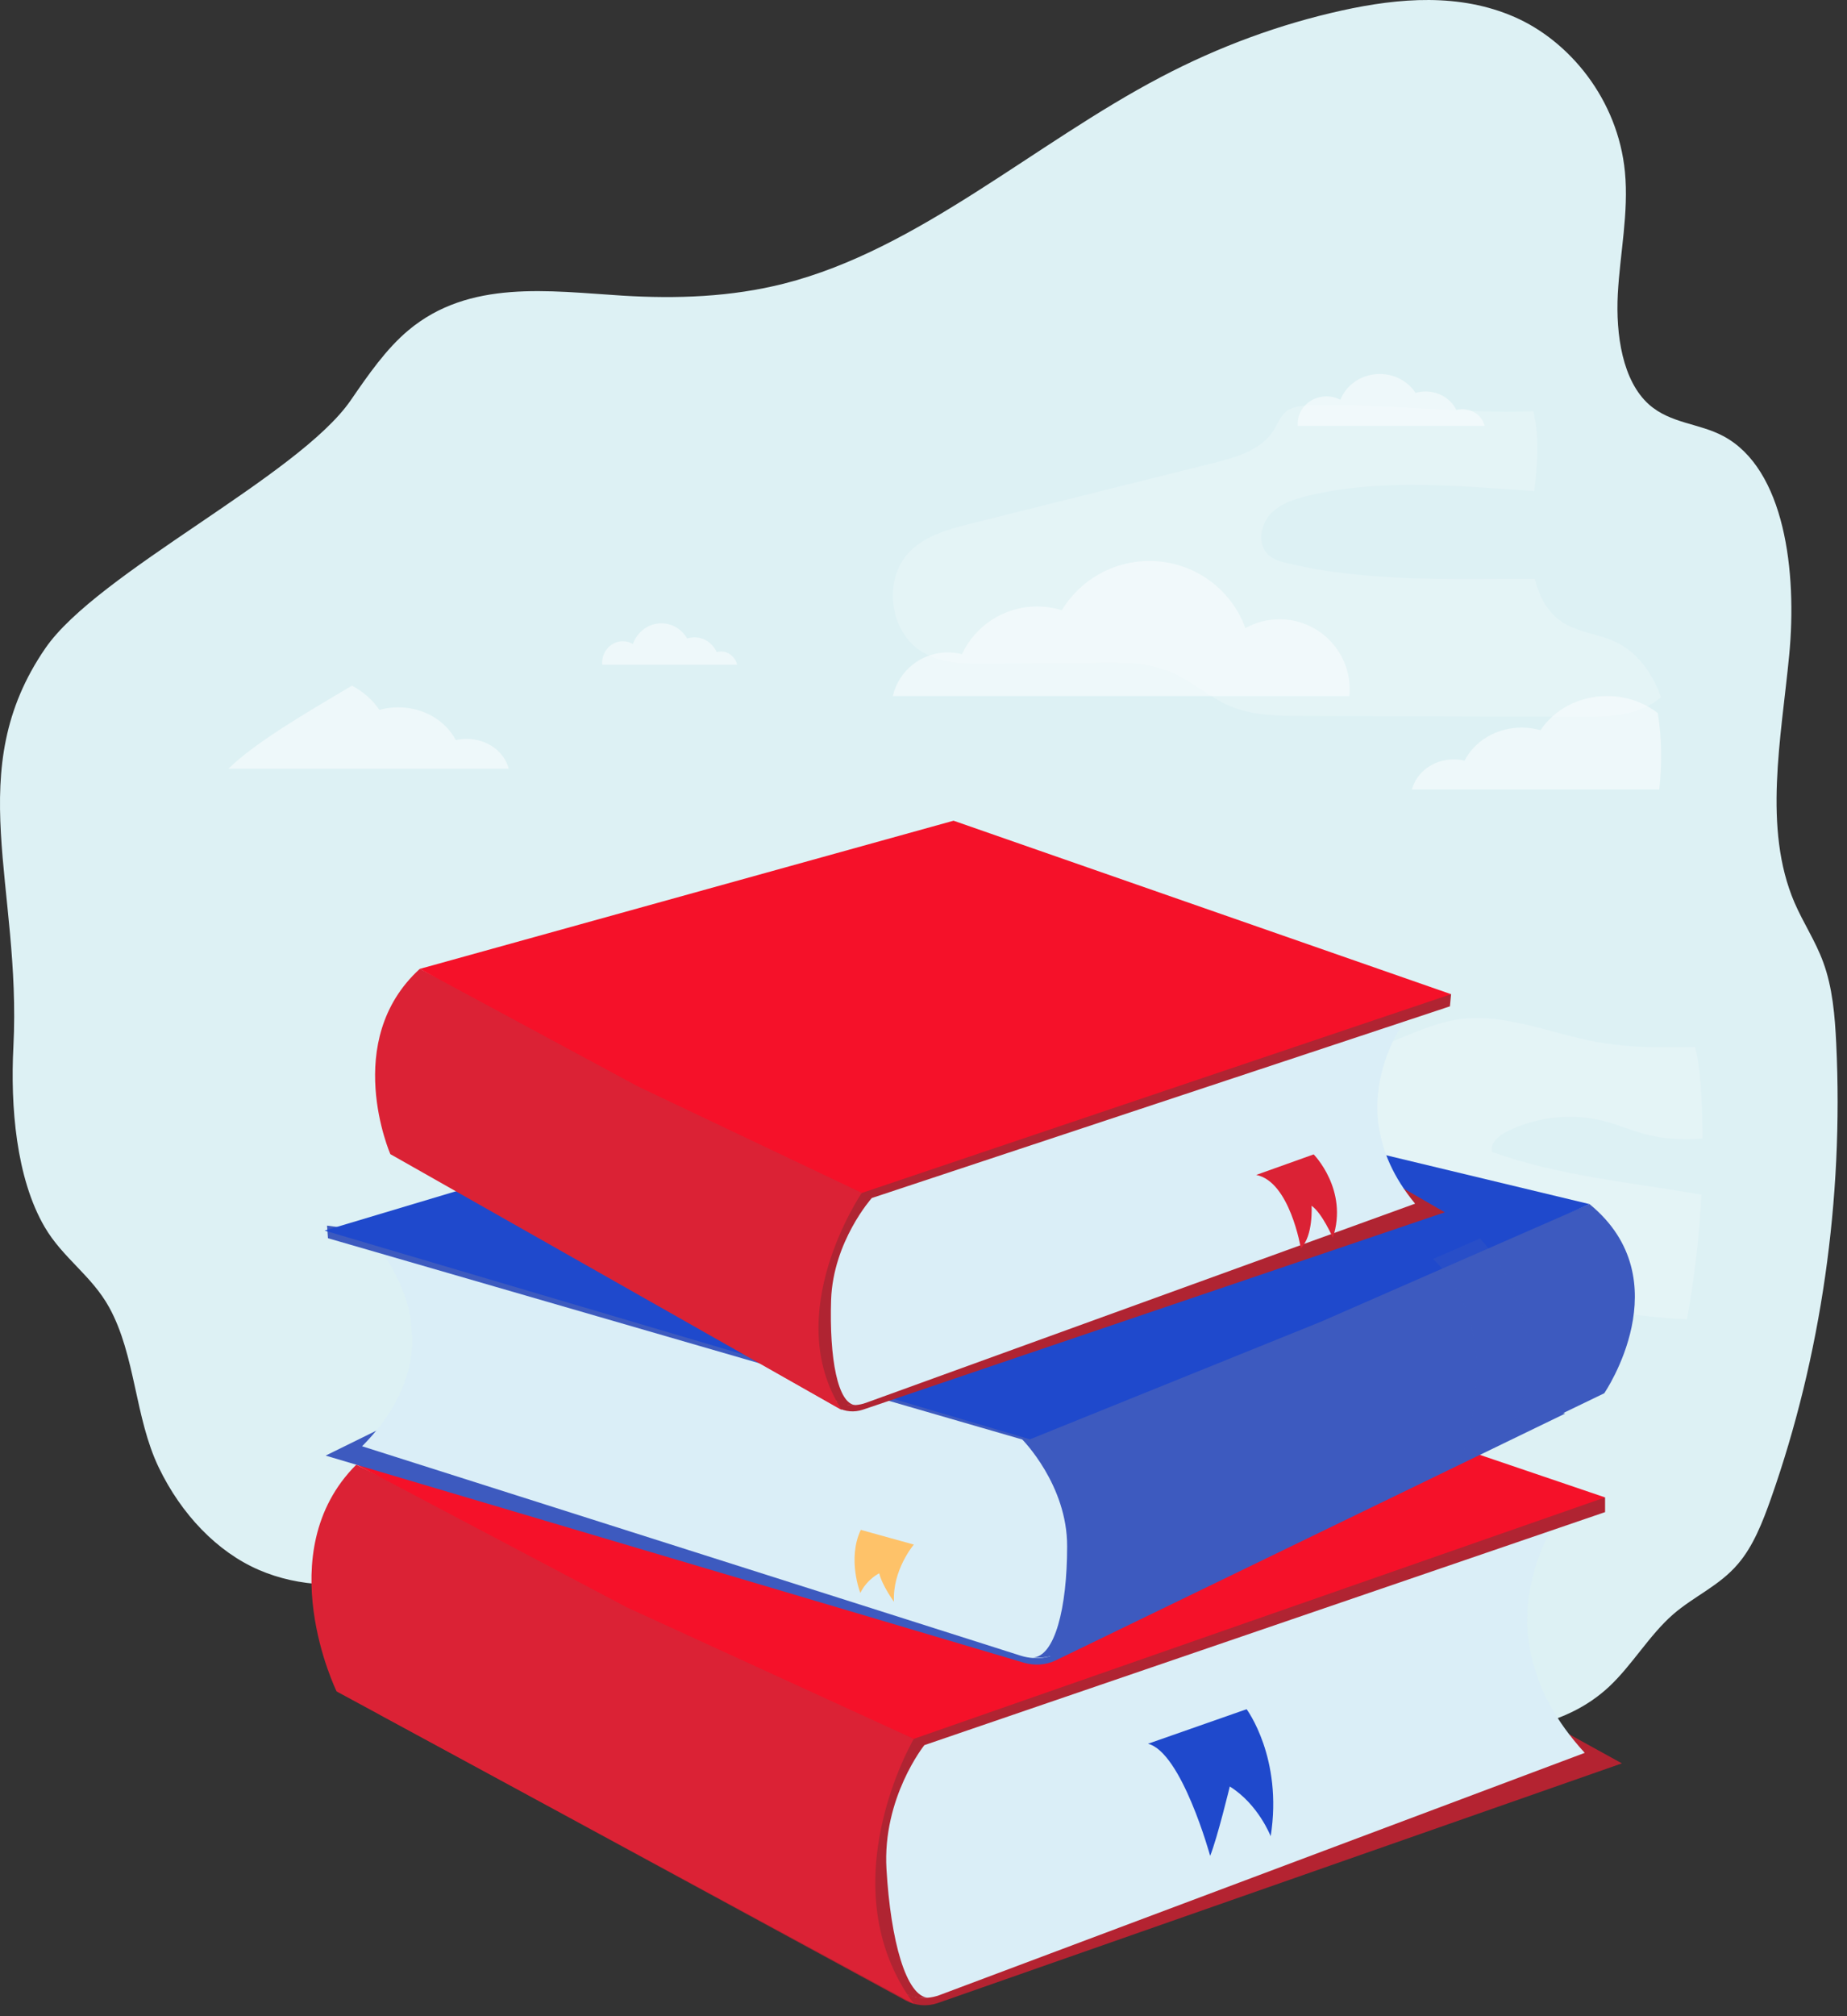 <svg width="165" height="180" viewBox="0 0 165 180" fill="none" xmlns="http://www.w3.org/2000/svg">
<rect x="0" y="0" width="165" height="180" fill="#333333" stroke="none"/>
<path d="M1.196 93.465C1.932 79.038 -3.474 68.815 4.053 57.871C8.712 51.102 26.672 42.507 31.331 35.738C32.894 33.468 34.487 31.159 36.478 29.492C41.923 24.923 49.062 25.989 55.602 26.393C60.431 26.689 65.309 26.521 70.048 25.318C82.074 22.259 92.368 12.825 103.697 6.885C108.894 4.151 114.33 2.158 119.885 0.934C125.002 -0.191 130.388 -0.625 135.296 1.517C140.204 3.658 144.535 8.878 145.162 15.351C145.51 18.973 144.724 22.604 144.525 26.245C144.336 29.886 144.943 34.001 147.312 36.113C149.234 37.82 151.792 37.781 153.953 38.935C159.448 41.866 160.553 51.053 159.836 58.493C159.12 65.933 157.477 73.966 160.304 80.567C161.091 82.393 162.186 84.011 162.873 85.896C163.709 88.156 163.918 90.682 164.038 93.168C164.705 107.033 162.684 121.094 158.204 133.794C157.457 135.906 156.621 138.037 155.267 139.616C153.604 141.58 151.334 142.498 149.453 144.136C147.342 145.981 145.799 148.665 143.738 150.589C139.896 154.161 134.818 154.635 130.05 154.98C116.749 155.928 103.229 156.855 90.257 153.017C75.593 148.655 61.715 138.245 46.652 139.231C38.738 139.744 30.594 143.396 23.108 140.149C19.404 138.541 16.198 135.205 14.178 131.002C12.037 126.551 12.117 121.015 9.757 116.723C8.184 113.871 5.616 112.322 3.993 109.549C1.425 105.158 0.927 98.724 1.196 93.465Z" fill="#DDF1F4"/>
<path opacity="0.2" d="M150.703 117.789C151.37 114.128 151.806 110.407 151.994 106.66C145.71 105.545 139.297 105.005 133.303 102.844C133.09 102.056 133.893 101.378 134.62 101.018C137.382 99.638 140.648 99.329 143.615 100.169C144.667 100.47 145.667 100.898 146.719 101.19C148.471 101.687 150.284 101.79 152.105 101.644C152.097 100.452 152.063 99.269 152.003 98.086C151.926 96.525 151.797 94.948 151.43 93.465C148.548 93.516 145.65 93.559 142.811 93.053C138.57 92.307 134.389 90.361 130.14 91.03C127.54 91.441 125.189 92.805 122.667 93.568C117.545 95.111 112.047 94.082 106.695 94.202C104.686 94.245 102.599 94.485 100.889 95.54C99.179 96.594 97.948 98.66 98.41 100.615C98.889 102.604 100.847 103.839 102.702 104.705C106.079 106.283 109.679 107.389 113.364 107.972C118.229 108.743 123.197 108.615 128.088 109.155C129.259 109.283 130.482 109.472 131.422 110.192C132.183 110.784 132.671 111.658 133.269 112.413C135.415 115.105 138.998 116.125 142.367 116.768C145.12 117.291 147.907 117.66 150.703 117.789Z" fill="white"/>
<path opacity="0.5" d="M79.762 62.132C80.276 59.907 82.272 58.245 84.663 58.245C85.101 58.245 85.531 58.303 85.935 58.404C87.114 55.885 89.674 54.147 92.647 54.147C93.413 54.147 94.154 54.265 94.853 54.483C96.453 51.847 99.358 50.083 102.676 50.083C106.626 50.083 109.986 52.577 111.257 56.078C112.158 55.575 113.194 55.289 114.306 55.289C117.767 55.289 120.571 58.085 120.571 61.536C120.571 61.737 120.562 61.939 120.537 62.141H79.762V62.132Z" fill="white"/>
<path opacity="0.5" d="M65.851 59.358C65.697 58.676 65.111 58.162 64.399 58.162C64.272 58.162 64.146 58.181 64.02 58.209C63.668 57.433 62.92 56.9 62.036 56.9C61.81 56.9 61.594 56.938 61.387 57.003C60.918 56.19 60.061 55.648 59.078 55.648C57.915 55.648 56.923 56.414 56.544 57.489C56.273 57.34 55.967 57.246 55.642 57.246C54.623 57.246 53.794 58.106 53.794 59.162C53.794 59.227 53.794 59.283 53.803 59.349H65.851V59.358Z" fill="white"/>
<path opacity="0.5" d="M132.628 38.018C132.419 37.161 131.599 36.524 130.623 36.524C130.44 36.524 130.266 36.548 130.1 36.589C129.612 35.618 128.566 34.948 127.354 34.948C127.04 34.948 126.735 34.989 126.456 35.079C125.802 34.067 124.616 33.389 123.256 33.389C121.644 33.389 120.266 34.352 119.743 35.691C119.377 35.495 118.95 35.389 118.497 35.389C117.084 35.389 115.934 36.467 115.934 37.789C115.934 37.871 115.934 37.945 115.942 38.026H132.628V38.018Z" fill="white"/>
<path opacity="0.5" d="M148.091 63.657C146.871 62.713 145.294 62.141 143.572 62.141C141.048 62.141 138.831 63.363 137.621 65.189C137.092 65.041 136.529 64.956 135.941 64.956C133.681 64.956 131.729 66.163 130.834 67.904C130.527 67.834 130.203 67.796 129.87 67.796C128.054 67.796 126.528 68.948 126.136 70.488H148.227C148.236 70.449 148.236 70.403 148.244 70.364C148.466 68.213 148.466 65.854 148.091 63.657Z" fill="white"/>
<path opacity="0.5" d="M20.404 68.633H45.446C45.054 67.101 43.522 65.965 41.693 65.965C41.354 65.965 41.032 66.004 40.718 66.074C39.812 64.347 37.853 63.15 35.581 63.15C34.989 63.15 34.423 63.227 33.892 63.375C33.291 62.489 32.446 61.742 31.445 61.213C27.126 63.764 22.755 66.323 20.404 68.633Z" fill="white"/>
<path opacity="0.2" d="M148.395 62.248C147.604 60.109 146.362 58.362 144.55 57.417C142.756 56.488 140.638 56.522 139.047 55.151C138.078 54.307 137.457 53.072 137.108 51.675C129.674 51.666 122.223 51.99 115.019 50.286C114.415 50.141 113.794 49.971 113.335 49.562C112.34 48.667 112.552 46.955 113.437 45.958C114.33 44.961 115.674 44.535 116.975 44.228C123.533 42.703 130.304 43.393 137.066 43.845C137.27 42.039 137.448 40.241 137.27 38.443C137.21 37.856 137.108 37.276 136.98 36.714C130.346 36.953 123.703 36.015 117.06 36.194C116.303 36.211 115.487 36.271 114.891 36.748C114.364 37.182 114.126 37.864 113.76 38.443C112.655 40.181 110.469 40.812 108.478 41.315C101.257 43.121 94.036 44.927 86.814 46.725C84.85 47.219 82.791 47.755 81.337 49.178C78.819 51.641 79.415 56.471 82.451 58.243C84.229 59.283 86.406 59.291 88.473 59.266C91.68 59.231 94.878 59.197 98.084 59.163C100.279 59.138 102.533 59.129 104.557 59.973C106.437 60.757 107.976 62.222 109.848 63.023C111.898 63.9 114.203 63.917 116.431 63.926C124.656 63.952 132.881 63.977 141.106 63.994C143.002 64.003 144.967 63.994 146.711 63.253C147.323 63.023 147.885 62.665 148.395 62.248Z" fill="white"/>
<path d="M83.744 178.837L144.891 157.428L96.458 130.744L33.912 153.071L80.926 178.608C81.802 179.067 82.805 179.15 83.744 178.837Z" fill="#B42331"/>
<path d="M140.132 134.246C140.132 134.246 130.925 144.878 141.572 156.49L83.953 178.108C82.534 178.65 80.926 178.316 79.841 177.253L77.753 175.231C77.753 175.231 70.488 155.364 70.488 154.864C70.488 154.363 84.997 142.627 84.997 142.627C84.997 142.627 108.901 139.75 109.527 139.75C110.153 139.75 140.132 134.246 140.132 134.246Z" fill="#DAEEF7"/>
<path d="M77.502 171.604C77.878 171.604 120.299 157.616 120.299 157.616C120.299 157.616 78.003 172.979 77.878 172.604C77.753 172.229 77.502 171.604 77.502 171.604Z" fill="#DAEEF7"/>
<path d="M143.388 133.684V134.997L82.575 155.802C82.575 155.802 78.817 160.492 79.193 166.872C79.568 173.251 80.946 178.275 82.95 178.358C82.95 178.358 81.677 178.462 81.051 178.066C80.403 177.67 78.921 176.336 78.921 176.336C78.921 176.336 76.395 164.995 76.27 164.703C76.145 164.432 77.585 155.177 78.545 154.489C79.506 153.801 78.692 152.717 83.305 151.862C87.898 151.028 124.14 134.768 125.016 134.997C125.893 135.205 133.409 134.872 133.805 134.997C134.223 135.122 143.388 133.684 143.388 133.684Z" fill="#B02432"/>
<path d="M81.636 155.239C81.636 155.239 73.891 168.372 81.636 178.9L30.071 151.007C30.071 151.007 23.996 138.583 31.825 130.765L81.636 155.239Z" fill="#DB2235"/>
<path d="M81.635 155.239L143.388 133.684L87.627 114.755L31.824 130.744L55.999 143.5L81.635 155.239Z" fill="#F51129"/>
<path d="M91.51 159.492L136.457 143.878C136.436 144.211 136.436 144.545 136.436 144.878L91.51 159.492Z" fill="#DAEEF7"/>
<path d="M136.979 148.527C137.104 148.985 137.25 149.444 137.417 149.923L104.432 160.68L136.979 148.527Z" fill="#DAEEF7"/>
<path d="M91.469 148.443L29.09 129.952L75.979 106.896L139.819 126.2L94.266 148.255C93.431 148.652 92.408 148.714 91.469 148.443Z" fill="#3D5ABF"/>
<path d="M32.514 109.898C32.514 109.898 42.325 119.07 32.346 129.118L91.197 147.818C92.659 148.276 94.245 147.985 95.268 147.088L97.251 145.337C97.251 145.337 103.368 128.159 103.326 127.742C103.306 127.305 88.108 117.152 88.108 117.152C88.108 117.152 64.037 114.672 63.411 114.672C62.784 114.672 32.514 109.898 32.514 109.898Z" fill="#DAEEF7"/>
<path d="M97.294 142.189C96.918 142.189 53.683 130.098 53.683 130.098C53.683 130.098 96.876 143.357 96.96 143.044C97.085 142.731 97.294 142.189 97.294 142.189Z" fill="#DAEEF7"/>
<path d="M29.215 109.418L29.299 110.544L91.323 128.514C91.323 128.514 95.352 132.558 95.331 138.062C95.331 143.565 94.224 147.922 92.241 147.985C92.241 147.985 93.515 148.068 94.12 147.734C94.725 147.401 96.145 146.254 96.145 146.254C96.145 146.254 98.003 136.456 98.128 136.206C98.233 135.956 96.27 127.972 95.247 127.388C94.245 126.804 94.997 125.845 90.341 125.116C85.686 124.386 48.526 110.356 47.67 110.544C46.814 110.732 39.278 110.44 38.881 110.544C38.463 110.669 29.215 109.418 29.215 109.418Z" fill="#3D5ABF"/>
<path d="M92 128.055C92 128.055 100.496 139.396 93.357 148.485L143.314 124.386C143.314 124.386 150.267 114.254 142 107.5L92 128.055Z" fill="#3D5ABF"/>
<path d="M92.005 128.5L29 109.863L83.676 93.499L142 107.5L118 118L92.005 128.5Z" fill="#1F49CC"/>
<path d="M82.576 131.724L36.731 118.236C36.773 118.528 36.794 118.799 36.794 119.112L82.576 131.724Z" fill="#DAEEF7"/>
<path d="M36.502 122.26C36.397 122.656 36.272 123.052 36.126 123.469L69.737 132.766L36.502 122.26Z" fill="#DAEEF7"/>
<path opacity="0.3" d="M132.22 110.565C132.22 110.565 140.633 119.32 134.057 128.972L130.341 130.744C130.341 130.744 135.122 119.195 128.024 112.399L132.22 110.565Z" fill="#3D5ABF"/>
<path d="M77.106 125.845L129.068 108.23L91.24 86.383L38.067 104.749L74.831 125.658C75.478 126.033 76.313 126.116 77.106 125.845Z" fill="#B02432"/>
<path d="M126.917 89.218C126.917 89.218 118.546 97.932 126.416 107.459L77.356 125.241C76.145 125.679 74.851 125.407 74.037 124.553L72.471 122.906C72.471 122.906 68.004 106.604 68.045 106.208C68.087 105.791 80.926 96.16 80.926 96.16C80.926 96.16 100.821 93.783 101.343 93.783C101.823 93.762 126.917 89.218 126.917 89.218Z" fill="#DAEEF7"/>
<path d="M72.513 119.925C72.826 119.925 108.817 108.418 108.817 108.418C108.817 108.418 72.826 121.051 72.763 120.738C72.68 120.425 72.513 119.925 72.513 119.925Z" fill="#DAEEF7"/>
<path d="M129.631 88.759L129.527 89.843L77.879 106.958C77.879 106.958 74.434 110.815 74.246 116.027C74.079 121.259 74.831 125.387 76.459 125.449C76.459 125.449 75.415 125.533 74.914 125.22C74.413 124.907 73.307 123.802 73.307 123.802C73.307 123.802 72.096 114.505 72.012 114.275C71.929 114.046 73.829 106.458 74.664 105.895C75.519 105.332 74.935 104.436 78.776 103.748C82.618 103.06 113.682 89.697 114.392 89.885C115.101 90.073 121.302 89.781 121.636 89.885C121.991 89.947 129.631 88.759 129.631 88.759Z" fill="#B02432"/>
<path d="M76.999 106.479C76.999 106.479 69.63 117.256 75.204 125.887L34.871 103.039C34.871 103.039 30.464 92.921 37.499 86.5L76.999 106.479Z" fill="#DB2235"/>
<path d="M76.999 106.5L129.631 88.759L85.185 73.27L37.499 86.5L56.999 97L76.999 106.5Z" fill="#F51129"/>
<path d="M84.977 109.96L123.16 97.119C123.118 97.39 123.097 97.661 123.076 97.932L84.977 109.96Z" fill="#DAEEF7"/>
<path d="M123.222 100.934C123.284 101.309 123.368 101.684 123.493 102.08L95.519 110.919L123.222 100.934Z" fill="#DAEEF7"/>
<path d="M117.356 103.06C117.356 103.06 120.488 106.229 119.068 110.502C119.068 110.502 118.108 108.292 117.169 107.646C117.169 107.646 117.336 110.335 116.208 111.44C116.208 111.44 115.227 105.478 112.221 104.894L117.356 103.06Z" fill="#DB2235"/>
<path d="M81.637 137.895C81.637 137.895 79.716 140.146 79.862 143.002C79.862 143.002 78.797 141.543 78.547 140.459C78.547 140.459 77.482 140.959 76.856 142.21C76.856 142.21 75.666 139.187 76.898 136.581L81.637 137.895Z" fill="#FEC269"/>
<path d="M111.365 152.592C111.365 152.592 114.622 156.949 113.515 163.932C113.515 163.932 112.409 161.076 109.862 159.492C109.862 159.492 108.755 164.078 108.108 165.683C108.108 165.683 105.561 156.427 102.555 155.677L111.365 152.592Z" fill="#1F49CC"/>
</svg>
